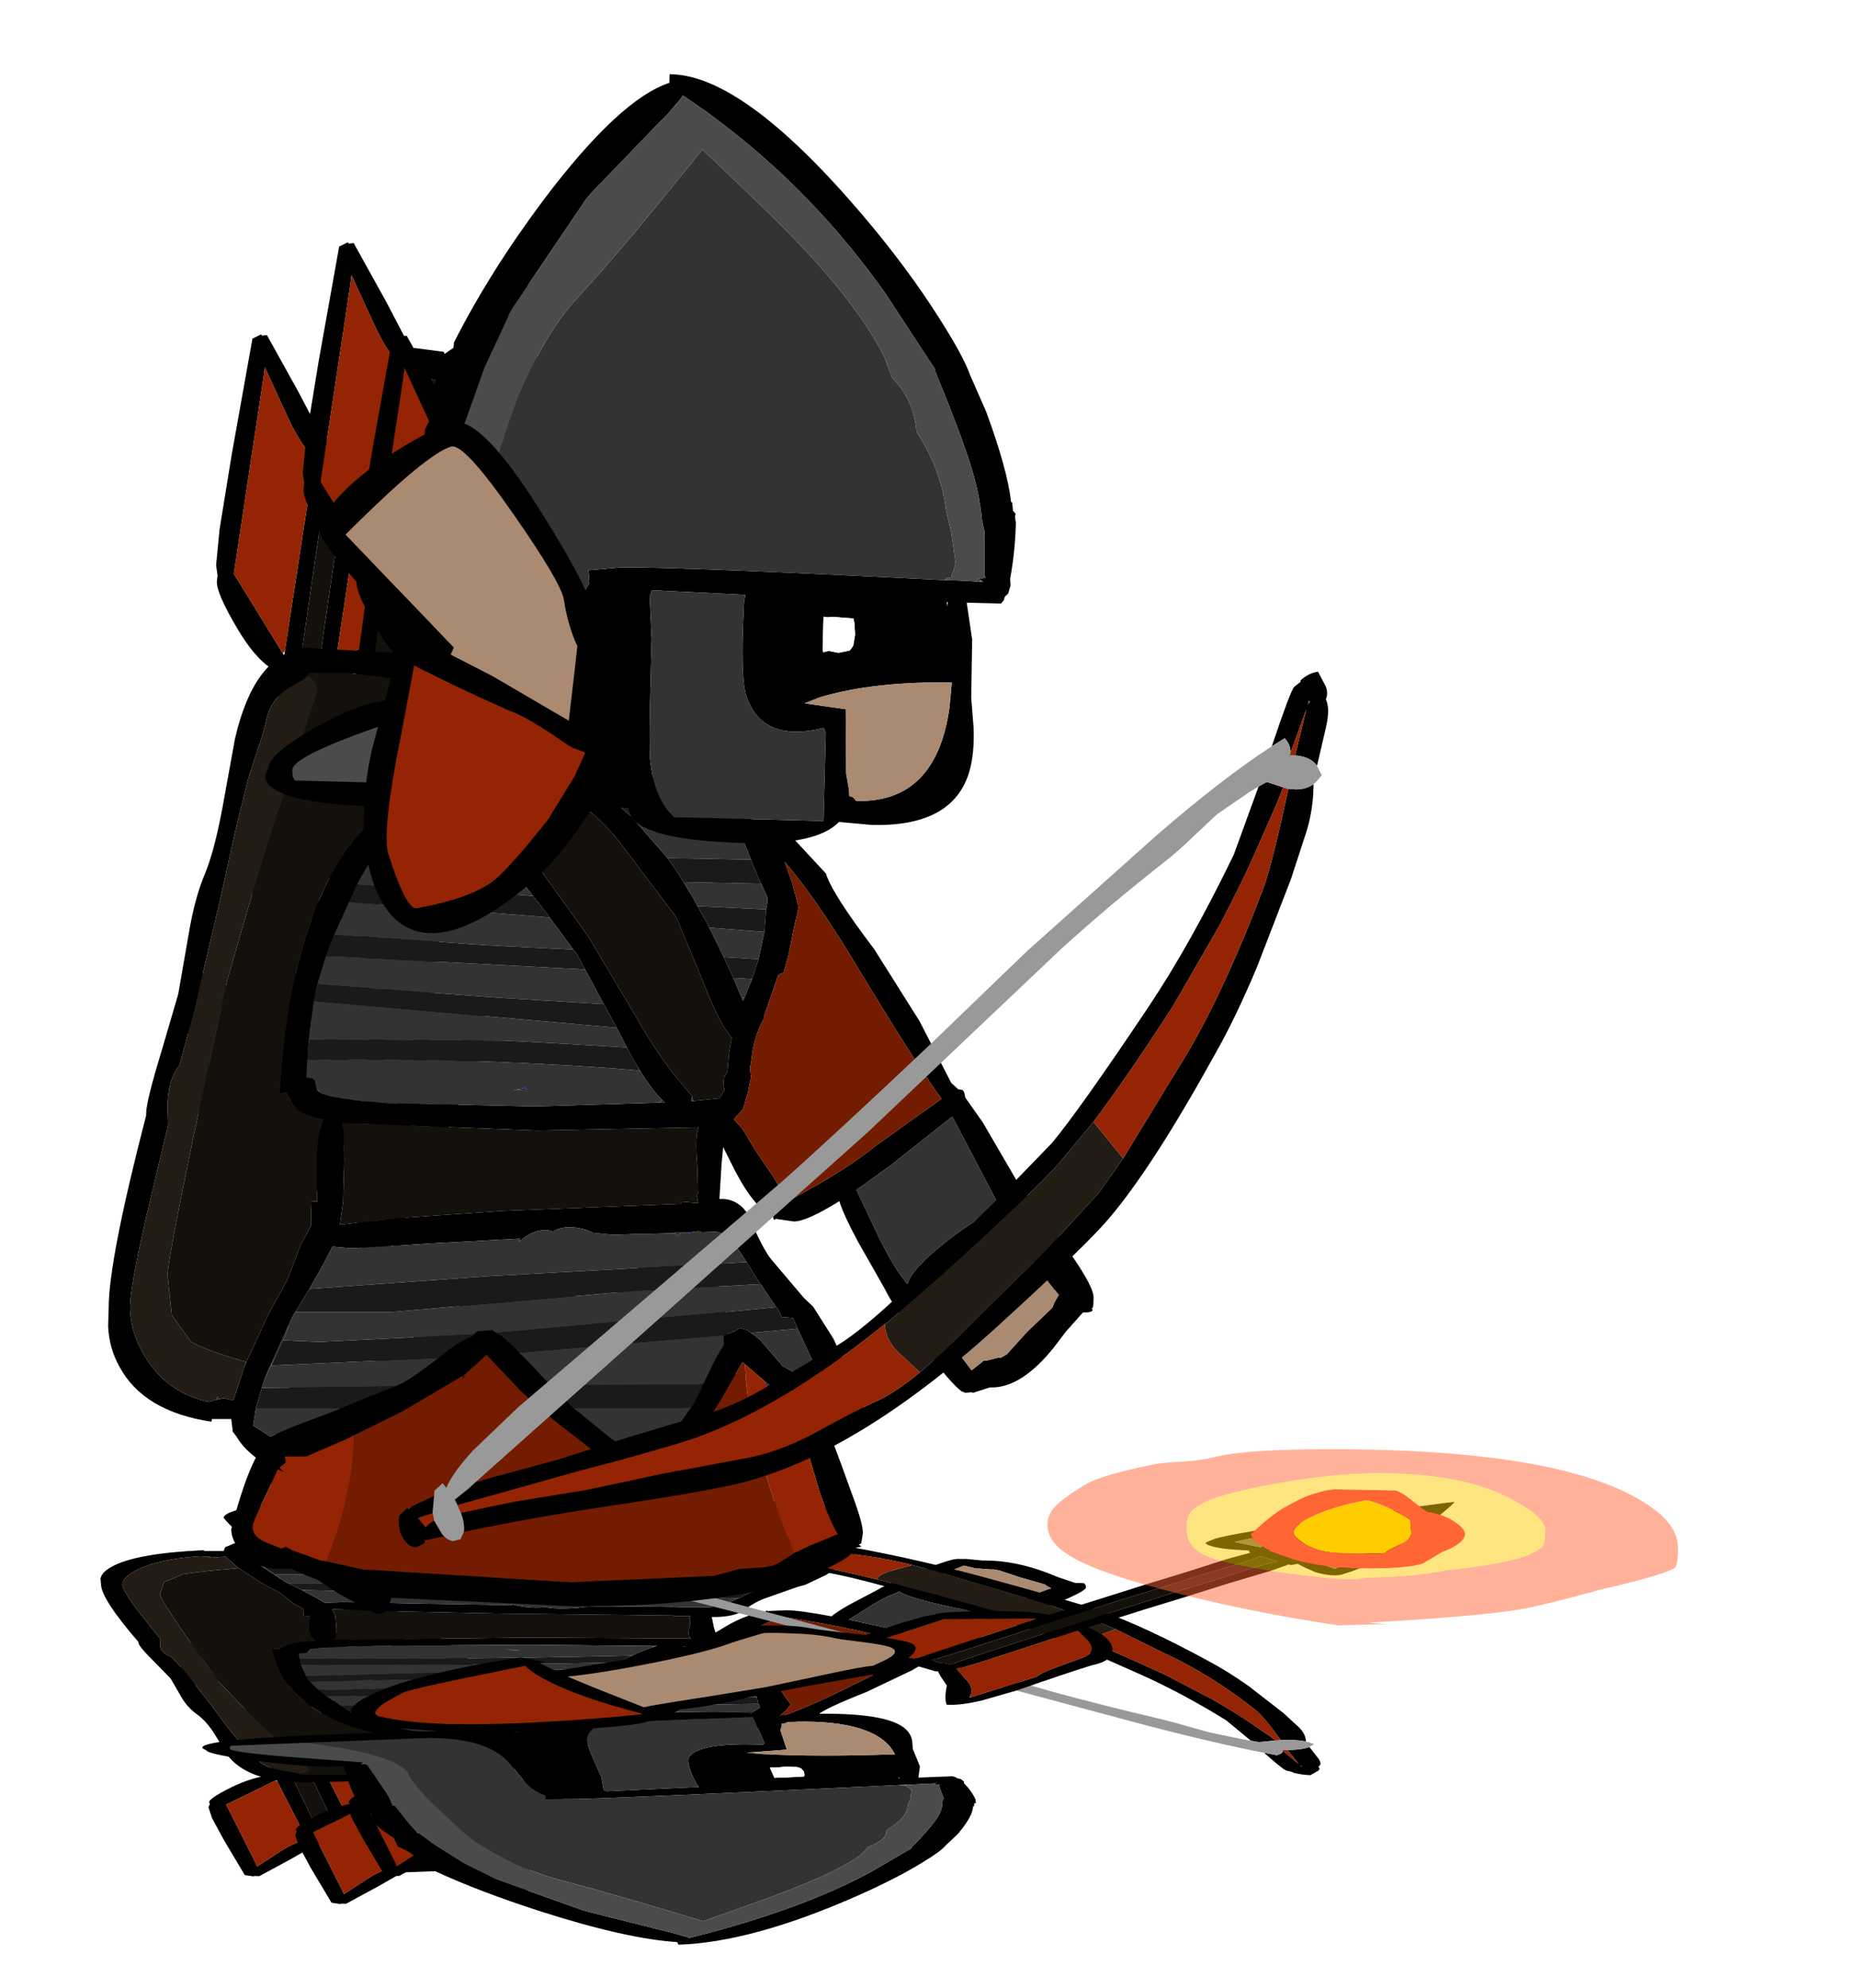 <?xml version="1.0" encoding="UTF-8" standalone="no"?>
<svg xmlns:ffdec="https://www.free-decompiler.com/flash" xmlns:xlink="http://www.w3.org/1999/xlink" ffdec:objectType="frame" height="185.7px" width="173.55px" xmlns="http://www.w3.org/2000/svg">
  <g transform="matrix(1.0, 0.0, 0.0, 1.0, 50.05, 152.85)">
    <filter id="filter0">
      <feOffset dx="3.536" dy="3.535" in="SourceGraphic" result="filterResult0"/>
      <feColorMatrix in="filterResult0" result="filterResult1" type="matrix" values="0 0 0 0 0.0,0 0 0 0 0.0,0 0 0 0 0.0,0 0 0 1 0"/>
      <feColorMatrix in="filterResult1" result="filterResult2" type="matrix" values="1 0 0 0 0,0 1 0 0 0,0 0 1 0 0,0 0 0 0.297 0"/>
    </filter>
    <use ffdec:characterId="363" filter="url(#filter0)" height="174.1" id="shadowMC" transform="matrix(1.0, 0.0, 0.0, -0.3, -50.05, 32.853)" width="169.3" xlink:href="#sprite0"/>
    <use ffdec:characterId="201" height="34.0" transform="matrix(1.0, 0.0, 0.0, 1.0, -24.7, -36.1)" width="46.45" xlink:href="#shape0"/>
    <use ffdec:characterId="202" height="88.5" transform="matrix(-0.738, -0.096, 0.129, -0.99, -18.265, -31.552)" width="27.5" xlink:href="#shape1"/>
    <use ffdec:characterId="202" height="88.5" transform="matrix(-0.738, -0.096, 0.129, -0.99, -10.165, -40.152)" width="27.5" xlink:href="#shape1"/>
    <use ffdec:characterId="202" height="88.5" transform="matrix(-0.738, -0.096, 0.129, -0.99, -5.215, -31.502)" width="27.5" xlink:href="#shape1"/>
    <use ffdec:characterId="348" height="89.55" transform="matrix(1.0, 0.0, 0.0, 1.0, -39.95, -92.35)" width="92.05" xlink:href="#shape2"/>
    <use ffdec:characterId="204" height="71.65" transform="matrix(0.999, 0.026, -0.026, 0.999, -23.522, -146.849)" width="69.5" xlink:href="#shape3"/>
    <use ffdec:characterId="352" height="117.95" transform="matrix(0.672, 0.738, -0.738, 0.672, 72.726, -90.475)" width="25.6" xlink:href="#shape7"/>
    <use ffdec:characterId="199" height="46.8" transform="matrix(-0.984, 0.173, -0.173, -0.984, 10.527, -69.137)" width="25.3" xlink:href="#shape8"/>
  </g>
  <defs>
    <g id="sprite0" transform="matrix(1.0, 0.0, 0.0, 1.0, 45.8, 152.85)">
      <use ffdec:characterId="201" height="34.0" transform="matrix(1.0, 0.0, 0.0, 1.0, -24.7, -36.1)" width="46.45" xlink:href="#shape0"/>
      <use ffdec:characterId="202" height="88.5" transform="matrix(-0.738, -0.096, 0.129, -0.99, -18.265, -31.552)" width="27.5" xlink:href="#shape1"/>
      <use ffdec:characterId="202" height="88.5" transform="matrix(-0.738, -0.096, 0.129, -0.99, -10.165, -40.152)" width="27.5" xlink:href="#shape1"/>
      <use ffdec:characterId="202" height="88.5" transform="matrix(-0.738, -0.096, 0.129, -0.99, -5.215, -31.502)" width="27.5" xlink:href="#shape1"/>
      <use ffdec:characterId="348" height="89.55" transform="matrix(1.0, 0.0, 0.0, 1.0, -39.95, -92.35)" width="92.05" xlink:href="#shape2"/>
      <use ffdec:characterId="204" height="71.65" transform="matrix(0.991, 0.131, -0.131, 0.991, -21.693, -147.6)" width="69.5" xlink:href="#shape3"/>
      <use ffdec:characterId="349" height="117.95" transform="matrix(0.672, 0.738, -0.738, 0.672, 72.726, -90.475)" width="25.6" xlink:href="#shape4"/>
      <use ffdec:characterId="202" height="88.5" transform="matrix(-0.585, 0.564, -0.626, -0.648, 94.722, -12.908)" width="27.5" xlink:href="#shape1"/>
      <use ffdec:characterId="298" height="51.75" transform="matrix(0.765, -0.642, 0.642, 0.765, -19.258, -70.203)" width="32.7" xlink:href="#shape5"/>
      <use ffdec:characterId="350" height="54.85" transform="matrix(1.0, 0.0, 0.0, 1.0, 48.5, -43.45)" width="58.9" xlink:href="#shape6"/>
    </g>
    <g id="shape0" transform="matrix(1.0, 0.0, 0.0, 1.0, 29.45, 30.75)">
      <path d="M9.0 -1.05 L5.85 -1.1 4.45 -1.1 4.5 -15.45 11.75 -16.5 12.45 -16.6 12.5 -14.45 Q12.55 -13.2 12.95 -11.05 L13.5 -7.7 13.6 -5.2 Q11.5 -5.55 10.65 -4.2 L9.0 -1.4 9.0 -1.05 M-24.4 -1.9 Q-27.7 -5.3 -27.05 -9.25 L-26.75 -11.15 Q-23.95 -10.75 -18.35 -12.85 -13.25 -14.75 -12.4 -15.5 L-12.3 -15.4 -10.45 -13.35 Q-9.0 -11.9 -7.65 -11.35 L-9.6 -10.0 Q-10.1 -9.5 -11.9 -8.3 L-14.2 -6.7 Q-14.7 -6.2 -16.05 -5.45 -17.55 -4.75 -18.0 -4.3 L-18.55 -3.65 Q-19.8 -4.7 -21.7 -4.1 L-23.9 -2.7 -24.35 -1.95 -24.4 -1.9 M10.5 -1.05 L13.2 -2.85 14.0 -0.95 10.5 -1.05 M-24.15 -1.65 L-24.15 -1.85 -21.65 -1.55 -20.0 -1.9 Q-19.95 -1.05 -20.2 0.4 L-20.4 0.9 Q-23.2 -0.7 -24.15 -1.65" fill="#372c22" fill-rule="evenodd" stroke="none"/>
      <path d="M12.95 -26.5 Q12.9 -23.45 13.5 -20.7 13.9 -18.95 14.5 -17.65 14.4 -14.35 15.15 -10.65 16.0 -6.45 16.0 -4.15 L16.0 -2.5 16.2 -2.15 Q17.0 -0.8 17.0 0.1 L16.85 1.0 14.95 1.1 -1.0 1.75 Q-1.45 0.85 -2.25 0.25 L-2.1 0.1 -2.3 -0.65 -2.5 -2.2 Q-2.5 -7.45 -1.75 -12.35 L-2.0 -12.1 Q-3.15 -10.95 -10.25 -6.35 L-13.55 -3.65 Q-15.4 -2.4 -17.55 -2.05 -17.3 -0.3 -18.75 3.05 -19.45 3.55 -20.45 2.85 L-20.45 2.65 Q-22.7 1.9 -26.2 -0.7 -29.15 -3.65 -29.45 -8.95 -29.6 -12.5 -28.75 -14.35 L-28.7 -15.0 -28.6 -15.4 -28.85 -15.65 -28.6 -15.7 -28.15 -17.65 -26.9 -18.3 -26.3 -18.3 -24.75 -18.95 -22.7 -19.4 Q-19.2 -20.1 -17.0 -22.3 L-15.95 -22.65 Q-12.55 -25.45 -9.55 -26.65 -3.2 -29.1 1.3 -24.6 L1.55 -24.35 Q3.4 -28.25 5.9 -29.95 8.6 -31.75 10.8 -29.6 L12.95 -26.5 M9.0 -1.4 L10.65 -4.2 Q11.5 -5.55 13.6 -5.2 L13.5 -7.7 12.95 -11.05 Q12.55 -13.2 12.5 -14.45 L12.45 -16.6 11.75 -16.5 4.5 -15.45 4.45 -1.1 5.85 -1.1 9.0 -1.05 9.05 -1.05 9.35 -1.05 9.0 -1.4 M10.5 -1.05 L14.0 -0.95 13.2 -2.85 10.5 -1.05 M-12.4 -15.5 Q-13.25 -14.75 -18.35 -12.85 -23.95 -10.75 -26.75 -11.15 L-27.05 -9.25 Q-27.7 -5.3 -24.4 -1.9 L-24.15 -1.65 Q-23.2 -0.7 -20.4 0.9 -20.35 0.85 -20.25 0.95 L-20.2 0.4 Q-19.95 -1.05 -20.0 -1.9 L-21.65 -1.55 -24.15 -1.85 Q-24.25 -1.85 -24.35 -1.95 L-23.9 -2.7 -21.7 -4.1 Q-19.8 -4.7 -18.55 -3.65 L-18.0 -4.3 Q-17.55 -4.75 -16.05 -5.45 -14.7 -6.2 -14.2 -6.7 L-11.9 -8.3 Q-10.1 -9.5 -9.6 -10.0 L-7.65 -11.35 Q-9.0 -11.9 -10.45 -13.35 L-12.3 -15.4 -12.35 -15.55 -12.4 -15.5" fill="#000000" fill-rule="evenodd" stroke="none"/>
      <path d="M9.0 -1.05 L9.0 -1.4 9.05 -1.05 9.0 -1.05" fill="#5b6171" fill-rule="evenodd" stroke="none"/>
    </g>
    <g id="shape1" transform="matrix(1.0, 0.0, 0.0, 1.0, 13.75, 44.25)">
      <path d="M-3.2 -19.55 L-3.2 -19.6 -3.25 -23.1 -3.1 -26.95 Q-2.6 -29.85 -0.75 -30.25 3.5 -30.5 3.95 -27.2 L4.25 -22.2 4.25 -19.0 7.75 -18.45 Q7.25 -22.15 4.7 -28.55 L0.3 -39.25 Q-2.05 -35.85 -4.35 -29.4 L-7.7 -19.0 -4.25 -19.25 -3.2 -19.15 -3.15 -19.15 -3.2 -19.55 M1.45 -27.75 L1.25 -28.2 Q-1.95 -26.7 -1.7 -23.4 L-1.25 -20.45 -1.1 -18.75 2.45 -18.75 2.55 -18.85 1.95 -21.9 Q1.55 -24.75 1.75 -27.5 L1.45 -27.75 M5.45 -32.3 Q10.25 -20.5 10.25 -17.85 L10.0 -16.25 Q9.65 -15.75 8.5 -15.75 6.95 -15.75 5.35 -16.75 L4.25 -17.4 4.25 -17.25 3.6 -16.9 3.85 -13.65 3.75 -7.75 3.8 -1.2 3.75 3.5 3.7 13.05 Q6.45 13.4 9.8 16.55 13.25 19.8 13.25 20.9 L13.25 21.35 13.6 22.3 13.75 25.65 13.45 32.75 12.75 43.75 11.75 44.25 11.6 44.15 11.0 44.25 6.05 39.25 2.1 35.05 1.75 35.25 -1.95 35.25 -2.1 35.1 -2.1 35.05 -3.65 36.1 -6.7 38.0 Q-9.9 41.4 -11.75 42.75 -13.15 42.0 -13.55 39.05 L-13.75 34.15 Q-13.25 26.3 -13.25 22.55 -13.9 19.85 -10.6 16.95 -7.4 14.1 -2.85 13.35 L-2.75 4.75 -2.8 -1.45 -2.75 -7.7 -2.9 -13.9 -2.7 -16.75 -2.95 -16.75 -3.1 -16.9 -3.25 -17.55 -5.05 -17.1 -7.0 -16.75 Q-9.3 -16.75 -9.75 -17.85 L-9.75 -19.15 Q-9.75 -22.95 -4.9 -33.75 -1.05 -42.3 0.25 -44.25 1.15 -42.8 5.45 -32.3 M1.85 -16.75 L-0.85 -16.75 -0.65 -13.65 -0.75 -7.75 Q-0.65 -5.45 -0.7 -1.2 L-0.75 3.5 -0.85 15.2 Q-1.0 26.05 -1.35 32.5 L-0.55 32.6 0.2 32.9 0.9 32.75 1.45 32.7 1.3 31.9 1.25 29.4 1.75 4.75 1.7 -1.45 Q1.65 -5.2 1.75 -7.7 L1.6 -13.9 Q1.6 -15.55 1.85 -16.75 M3.85 14.9 L3.65 14.75 3.65 15.2 3.1 32.95 3.25 33.5 Q5.0 34.45 7.05 36.85 L10.75 41.25 10.75 40.15 11.25 21.8 11.25 21.7 8.35 19.05 3.85 14.9 M-11.6 39.2 Q-10.2 37.15 -7.4 35.5 L-2.95 33.1 -3.2 31.9 -3.25 29.4 -2.85 14.85 -5.8 16.35 Q-9.95 18.45 -10.45 21.05 L-10.85 25.4 Q-11.05 28.05 -11.75 29.3 L-11.75 39.05 -11.7 39.3 -11.6 39.2" fill="#000000" fill-rule="evenodd" stroke="none"/>
      <path d="M-3.2 -19.15 L-4.25 -19.25 -7.7 -19.0 -4.35 -29.4 Q-2.05 -35.85 0.3 -39.25 L4.7 -28.55 Q7.25 -22.15 7.75 -18.45 L4.25 -19.0 4.25 -22.2 3.95 -27.2 Q3.5 -30.5 -0.75 -30.25 -2.6 -29.85 -3.1 -26.95 L-3.25 -23.1 -3.2 -19.6 -3.2 -19.55 -3.2 -19.15 M1.45 -27.75 L1.75 -27.5 Q1.55 -24.75 1.95 -21.9 L2.55 -18.85 2.45 -18.75 -1.1 -18.75 -1.25 -20.45 -1.7 -23.4 Q-1.95 -26.7 1.25 -28.2 L1.45 -27.75" fill="#60606c" fill-rule="evenodd" stroke="none"/>
      <path d="M1.85 -16.75 Q1.6 -15.55 1.6 -13.9 L1.75 -7.7 Q1.65 -5.2 1.7 -1.45 L1.75 4.75 1.25 29.4 1.3 31.9 1.45 32.7 0.9 32.75 0.2 32.9 -0.55 32.6 -1.35 32.5 Q-1.0 26.05 -0.85 15.2 L-0.75 3.5 -0.7 -1.2 Q-0.65 -5.45 -0.75 -7.75 L-0.65 -13.65 -0.85 -16.75 1.85 -16.75" fill="#14100c" fill-rule="evenodd" stroke="none"/>
      <path d="M3.65 15.2 L3.85 14.9 8.35 19.05 11.25 21.7 11.25 21.8 10.75 40.15 10.75 41.25 7.05 36.85 Q5.0 34.45 3.25 33.5 L3.1 32.95 3.65 15.2 M-11.75 39.05 L-11.75 29.3 Q-11.05 28.05 -10.85 25.4 L-10.45 21.05 Q-9.95 18.45 -5.8 16.35 L-2.85 14.85 -3.25 29.4 -3.2 31.9 -2.95 33.1 -7.4 35.5 Q-10.2 37.15 -11.6 39.2 L-11.75 39.05" fill="#942403" fill-rule="evenodd" stroke="none"/>
    </g>
    <g id="shape2" transform="matrix(1.0, 0.0, 0.0, 1.0, 46.0, 38.05)">
      <path d="M6.45 -25.95 L7.35 -25.75 9.85 -24.45 15.25 -21.35 Q16.2 -21.75 17.85 -20.4 L21.05 -16.95 Q21.6 -15.1 25.55 -9.9 L29.8 -3.15 32.75 2.6 33.4 3.2 33.75 3.25 Q34.0 3.35 34.05 3.95 L35.7 6.3 39.05 12.05 42.7 16.9 Q46.05 21.4 46.05 22.65 46.05 23.8 45.85 23.65 46.25 24.05 45.05 24.05 L43.45 25.85 42.35 27.3 Q39.35 31.05 36.55 31.05 L36.35 31.05 34.8 31.55 34.65 31.5 34.05 31.55 33.7 31.4 Q32.75 30.7 30.3 27.5 27.4 23.6 26.55 21.85 L24.05 17.45 Q22.7 14.95 22.3 13.65 19.25 15.55 18.05 15.55 L16.35 15.3 Q16.15 15.6 16.1 15.0 14.5 14.5 12.55 10.8 L11.45 8.6 11.3 10.15 11.1 13.45 Q12.75 13.35 13.75 14.85 15.15 18.15 15.95 19.1 L19.0 22.7 19.85 23.5 21.75 26.5 23.3 29.9 24.5 32.4 24.5 33.15 24.35 33.55 24.35 33.8 23.9 34.0 Q23.5 34.75 21.55 35.65 L21.55 35.75 22.5 38.3 23.75 41.75 Q24.5 43.85 24.5 44.65 L24.35 45.6 24.1 45.75 Q24.65 45.95 23.9 46.0 23.2 47.3 19.0 48.8 L18.55 49.0 18.0 49.0 Q16.55 49.2 15.4 50.2 L15.1 49.95 Q8.25 51.5 -2.5 51.5 L-19.5 50.7 Q-24.95 49.9 -28.85 48.0 L-30.0 48.0 Q-32.15 48.0 -33.5 46.5 -34.5 45.35 -34.5 44.3 -33.35 39.8 -32.2 37.6 -33.4 36.7 -34.0 35.65 L-34.35 35.2 -34.5 34.0 -36.3 34.0 -36.35 34.25 Q-42.7 33.3 -44.95 29.1 -45.9 27.4 -46.0 25.35 L-45.95 23.65 Q-45.95 19.15 -42.45 5.65 L-42.45 5.45 Q-42.45 4.35 -41.0 -0.4 L-39.45 -5.7 -38.45 -11.45 Q-37.9 -14.7 -36.95 -16.95 -36.1 -19.0 -35.35 -22.95 L-34.15 -29.55 Q-32.4 -37.15 -27.95 -37.95 L-27.95 -38.05 -18.85 -37.55 Q-6.95 -36.45 -6.95 -32.15 L-7.35 -29.5 -7.85 -26.9 -6.45 -26.95 -6.35 -27.2 -4.35 -27.0 -3.95 -26.95 -4.0 -26.9 2.45 -26.0 6.45 -25.95 M14.05 -18.25 L13.35 -20.0 13.15 -20.2 13.0 -20.35 12.9 -20.4 12.0 -21.0 11.65 -21.2 11.3 -21.4 10.55 -21.75 10.3 -21.9 9.7 -22.15 9.0 -22.4 8.35 -22.65 7.7 -22.85 7.6 -22.85 7.5 -22.9 7.1 -23.0 6.65 -23.1 6.15 -23.25 Q5.85 -22.95 5.2 -22.95 L5.15 -22.95 5.35 -22.3 4.05 -22.45 3.1 -22.35 3.0 -23.1 1.75 -23.25 2.9 -22.25 2.95 -22.2 6.25 -18.4 6.35 -18.25 6.45 -18.1 6.75 -17.7 7.25 -16.95 7.75 -16.15 8.65 -14.65 9.05 -13.9 9.9 -12.4 10.6 -11.0 11.5 -9.15 12.1 -7.85 12.4 -7.2 13.2 -5.3 13.3 -5.05 13.45 -5.4 14.15 -7.1 14.3 -7.55 14.75 -8.95 15.3 -11.5 15.45 -13.6 15.5 -13.75 15.55 -14.05 15.6 -14.7 15.0 -16.0 14.85 -16.3 14.35 -17.5 14.1 -18.05 14.05 -18.25 M17.9 -16.05 L18.5 -13.8 18.1 -12.1 17.55 -9.35 17.1 -7.7 16.6 -7.5 15.45 -4.15 15.25 -3.55 15.3 -3.5 Q14.3 -1.7 14.1 0.35 L13.95 1.25 14.05 2.05 13.75 3.55 13.3 5.05 12.45 6.0 13.25 6.9 14.55 9.05 16.05 11.25 17.5 13.65 19.4 12.6 Q23.35 10.4 25.6 8.55 L29.65 5.65 31.85 4.1 Q29.3 0.6 23.7 -8.7 20.1 -14.65 17.2 -18.05 L17.9 -16.05 M8.65 4.3 L11.1 4.05 11.55 3.3 11.55 3.15 Q11.4 2.5 11.55 2.1 L11.85 1.5 12.0 -0.2 12.25 -1.6 Q11.2 -2.8 9.85 -6.15 L9.35 -7.4 7.05 -12.9 1.65 -20.05 Q-1.9 -24.35 -3.65 -23.45 L-3.8 -23.7 -3.85 -23.85 -6.8 -24.15 -7.15 -24.2 -7.3 -24.2 -8.45 -24.2 -10.05 -24.1 -11.75 -23.95 -12.35 -23.9 -11.95 -23.7 -11.9 -23.7 Q-9.6 -22.55 -6.85 -19.0 L-1.2 -11.15 3.35 -3.5 Q5.1 -0.45 6.8 1.75 L8.55 3.85 8.45 4.3 8.65 4.3 M1.5 -2.55 L0.3 -4.75 -1.45 -8.0 -2.2 -9.4 -2.55 -9.85 -5.35 -13.65 -6.3 -14.85 -7.75 -16.7 -9.8 -19.15 -11.1 -20.65 -13.45 -23.15 -13.45 -23.25 -13.45 -23.65 -13.75 -23.55 -14.6 -23.05 -14.85 -22.8 Q-15.75 -22.1 -16.9 -21.95 L-16.95 -21.95 -19.65 -20.05 -21.7 -17.8 -22.65 -16.15 -22.75 -15.9 -23.5 -14.3 -24.85 -11.25 -24.9 -11.15 -25.25 -10.35 -25.55 -9.6 -26.5 -6.5 -26.55 -6.4 -26.8 -5.05 -27.25 -1.45 -27.4 0.45 -27.5 2.1 Q-26.65 2.15 -26.65 2.5 L-26.5 3.25 -26.3 3.45 Q-25.15 4.15 -19.75 4.5 L-6.05 4.8 5.4 4.45 6.0 4.45 5.8 4.25 5.75 4.2 Q4.3 2.8 2.4 -0.8 L1.5 -2.55 M-26.5 13.65 L-26.5 9.25 Q-26.4 7.3 -25.95 6.05 L-27.45 5.55 Q-28.5 5.1 -28.75 4.65 L-29.35 3.5 -29.95 3.6 Q-29.5 -5.15 -27.35 -11.65 -23.8 -22.5 -15.95 -25.15 L-15.7 -25.3 -15.3 -25.45 Q-13.1 -26.45 -9.9 -26.75 L-9.95 -27.65 -9.45 -29.85 Q-8.95 -31.45 -8.95 -32.1 -8.95 -33.6 -11.55 -34.2 L-23.65 -35.7 -27.2 -35.7 -27.55 -35.25 -27.65 -35.15 -27.8 -35.05 -27.95 -34.95 -28.75 -34.5 Q-30.7 -33.5 -31.2 -31.4 -31.45 -30.2 -32.05 -28.5 L-32.95 -25.7 -34.2 -20.6 -35.45 -14.9 -38.0 -4.0 -39.35 1.0 Q-40.45 2.3 -40.45 4.9 L-40.4 6.55 -40.95 8.85 -42.5 15.35 Q-43.9 21.55 -43.95 23.35 L-43.95 23.45 -43.95 23.6 -43.95 23.7 Q-43.85 26.65 -41.8 29.25 -39.85 31.7 -36.6 32.4 L-35.9 32.2 -35.65 32.15 -35.2 32.05 -34.3 32.25 -34.2 31.95 -33.3 29.2 -33.1 28.7 -31.0 24.15 -29.4 21.25 -29.2 20.85 -28.0 17.7 -27.05 15.95 -27.05 14.7 -27.0 13.65 -26.9 13.65 -26.5 13.7 -26.5 13.65 M-19.4 17.8 L-19.5 17.8 -20.45 17.9 -20.75 17.9 -23.3 18.05 -25.05 17.9 -25.9 19.55 -27.2 21.85 -28.5 24.0 -28.7 24.3 -28.9 24.7 -31.35 30.15 -31.65 31.1 -32.2 33.0 -32.45 34.6 -30.85 35.65 Q-29.85 35.15 -27.9 34.4 L-24.85 33.25 -24.3 33.0 -19.2 30.95 -18.85 30.8 Q-17.8 30.35 -15.15 28.3 L-14.95 28.15 -14.65 27.9 Q-13.2 26.75 -11.95 26.25 L-11.85 26.1 -11.5 25.8 -10.2 25.7 -10.15 25.65 -10.05 25.75 -9.25 26.25 -8.2 27.15 -8.05 27.3 -8.0 27.35 -7.6 27.8 -6.7 28.7 -4.45 31.1 -3.9 31.7 -3.85 31.75 -2.5 33.0 0.95 35.8 5.05 38.85 Q5.2 37.9 6.0 36.55 L6.6 35.55 8.8 32.4 9.0 32.0 9.6 30.75 9.9 30.1 10.75 28.35 11.5 27.1 11.5 26.25 11.65 26.15 11.7 26.15 12.05 25.95 12.15 25.95 12.3 25.9 12.35 25.85 12.5 25.8 12.55 25.8 12.75 25.65 13.0 25.5 13.7 25.7 13.9 25.85 14.05 25.95 14.85 26.55 17.0 29.05 19.05 30.2 19.8 30.6 19.95 30.65 21.3 31.55 21.25 31.45 21.1 31.15 21.0 30.95 20.95 30.9 20.9 30.8 20.55 30.1 20.2 29.45 18.4 25.55 17.95 24.55 17.25 24.5 16.95 24.5 16.75 24.1 16.45 23.55 16.4 23.55 14.95 21.4 14.85 21.3 13.65 19.35 12.85 18.15 Q11.95 16.75 10.8 16.5 L9.45 16.55 9.15 16.45 8.45 16.55 8.15 16.55 7.55 16.6 7.0 16.6 6.3 16.65 4.7 16.7 3.75 16.7 1.2 16.8 -0.75 16.6 Q-1.45 16.2 -2.5 16.1 -3.75 16.0 -4.45 16.5 L-4.55 16.45 Q-6.1 16.05 -7.6 17.45 L-7.5 17.15 -7.65 17.15 -15.9 17.6 -18.9 17.8 -19.4 17.8 M-9.05 14.55 L7.55 13.9 7.55 13.7 8.7 13.8 9.15 13.8 9.1 13.75 8.95 13.0 9.1 13.0 9.05 10.55 Q8.85 8.45 9.0 7.35 L9.15 6.75 -5.95 7.05 -24.15 6.35 -24.0 7.2 -23.95 9.8 -24.05 13.75 -24.35 15.85 -18.4 15.2 -9.05 14.55 M-23.0 35.5 L-23.8 35.9 -27.5 37.5 -29.5 37.5 -29.4 38.05 -30.0 38.55 -29.6 38.95 -30.15 38.7 -31.0 40.55 Q-32.5 43.6 -32.5 44.1 -32.5 45.1 -30.95 45.65 L-29.8 46.1 -29.4 45.95 -29.3 46.0 -28.7 46.3 -26.2 47.2 -25.6 47.3 -22.4 48.0 -22.1 48.05 -2.75 49.25 10.6 48.65 13.0 48.0 15.3 47.85 16.05 47.7 16.65 47.45 18.0 46.55 18.1 46.5 18.55 46.3 Q19.3 45.9 20.6 45.4 L22.15 44.75 Q21.4 43.5 20.5 40.95 L19.5 37.55 19.5 37.3 19.45 36.1 19.5 35.6 19.25 34.55 19.1 34.15 19.9 33.85 16.0 31.0 15.25 30.4 13.5 28.9 13.25 28.7 11.0 32.6 10.45 33.5 7.65 38.25 7.95 38.5 7.85 38.5 7.75 38.5 7.55 38.45 Q6.6 40.0 6.55 40.25 L6.0 40.5 5.65 40.4 5.0 40.5 Q4.05 40.5 0.25 37.7 L-4.5 34.0 -7.45 31.4 -10.65 28.0 -12.65 29.8 -12.95 30.0 -18.45 33.25 -23.0 35.5 M42.8 22.4 Q41.0 20.4 38.3 15.85 L36.55 17.05 34.1 19.3 32.0 21.0 29.7 22.9 34.65 29.45 35.8 28.55 36.05 28.55 37.2 28.25 37.25 28.25 37.35 28.3 37.95 27.95 39.8 25.9 42.2 23.6 42.4 23.1 42.8 22.4 M28.65 21.4 Q29.05 19.95 32.45 17.3 35.3 15.05 37.4 14.4 L37.05 13.75 32.85 5.75 27.1 10.3 23.9 12.6 25.3 15.55 Q26.85 18.95 28.05 20.6 L28.65 21.4 M20.75 36.0 L20.75 36.05 20.8 36.15 21.3 35.8 20.75 36.0" fill="#000000" fill-rule="evenodd" stroke="none"/>
      <path d="M3.1 -22.35 L2.9 -22.25 1.75 -23.25 3.0 -23.1 3.1 -22.35 M-11.95 -23.7 L-12.35 -23.9 -11.75 -23.95 -11.95 -23.7 M5.8 4.25 L6.0 4.45 5.4 4.45 5.8 4.25 M-13.75 -23.55 L-13.45 -23.65 -13.45 -23.25 -13.75 -23.55" fill="#221f1c" fill-rule="evenodd" stroke="none"/>
      <path d="M13.45 -5.4 L13.3 -5.05 13.2 -5.3 13.45 -5.4 M8.65 4.3 L8.45 4.3 8.55 3.85 8.65 4.3 M7.0 16.65 L6.3 16.65 7.0 16.6 7.0 16.65" fill="#332e28" fill-rule="evenodd" stroke="none"/>
      <path d="M-7.15 -24.2 L-6.8 -24.15 -6.95 -24.15 -7.15 -24.2 M-7.0 3.2 L-8.2 3.3 -6.95 3.05 -7.0 3.2" fill="#001671" fill-rule="evenodd" stroke="none"/>
      <path d="M-11.9 -23.7 L-11.95 -23.7 -11.75 -23.95 -11.9 -23.7 M-26.5 13.65 L-26.5 13.7 -26.9 13.65 -26.5 13.65 M-27.55 -35.25 L-27.2 -35.7 -27.35 -35.45 -27.55 -35.25" fill="#11100f" fill-rule="evenodd" stroke="none"/>
      <path d="M8.45 16.55 L8.25 16.65 8.15 16.55 8.45 16.55" fill="#0033ff" fill-rule="evenodd" stroke="none"/>
      <path d="M16.05 47.7 L15.3 47.85 15.25 47.85 16.05 47.7" fill="#331a4d" fill-rule="evenodd" stroke="none"/>
      <path d="M3.1 -22.35 L2.95 -22.2 2.9 -22.25 3.1 -22.35 M5.75 4.2 L5.8 4.25 5.4 4.45 5.75 4.2 M-19.4 17.8 L-19.5 17.85 -19.5 17.8 -19.4 17.8 M-7.6 17.45 L-7.65 17.15 -7.5 17.15 -7.6 17.45 M-28.9 24.7 L-29.1 25.1 -29.3 25.75 -29.65 26.65 -29.75 26.8 -30.45 28.3 -31.35 30.15 -28.9 24.7 M-12.95 30.0 L-12.65 29.8 -12.85 30.25 -12.95 30.0" fill="#1c181d" fill-rule="evenodd" stroke="none"/>
      <path d="M7.55 16.6 L7.1 16.9 7.0 16.65 7.0 16.6 7.55 16.6 M15.25 30.4 L16.0 31.0 15.65 31.2 15.25 30.4" fill="#2c262d" fill-rule="evenodd" stroke="none"/>
      <path d="M-33.1 28.7 L-33.3 29.2 -33.1 28.65 -33.1 28.7 M-35.65 32.15 L-35.9 32.2 -35.8 31.9 -35.65 32.15" fill="#372c22" fill-rule="evenodd" stroke="none"/>
      <path d="M42.8 22.4 L42.4 23.1 42.2 23.6 39.8 25.9 37.95 27.95 37.35 28.3 37.25 28.25 37.2 28.25 36.05 28.55 35.8 28.55 34.65 29.45 29.7 22.9 32.0 21.0 34.1 19.3 36.55 17.05 38.3 15.85 Q41.0 20.4 42.8 22.4" fill="#aa8a71" fill-rule="evenodd" stroke="none"/>
      <path d="M3.1 -22.35 L4.05 -22.45 5.35 -22.3 5.15 -22.95 5.2 -22.95 Q5.85 -22.95 6.15 -23.25 L6.65 -23.1 7.1 -23.0 7.5 -22.9 7.6 -22.85 7.7 -22.85 8.35 -22.65 9.0 -22.4 9.7 -22.15 10.3 -21.9 10.55 -21.75 11.3 -21.4 11.65 -21.2 12.0 -21.0 12.9 -20.4 13.0 -20.35 13.15 -20.2 13.35 -20.0 14.05 -18.25 6.25 -18.4 2.95 -22.2 3.1 -22.35 M15.0 -16.0 L15.6 -14.7 15.55 -14.05 15.5 -13.75 15.45 -13.6 9.05 -13.9 8.65 -14.65 7.75 -16.15 15.0 -16.0 M15.3 -11.5 L14.75 -8.95 11.5 -9.15 10.6 -11.0 9.9 -12.4 10.15 -11.9 15.3 -11.5 M14.15 -7.1 L13.45 -5.4 13.2 -5.3 12.4 -7.2 14.15 -7.1 M1.5 -2.55 L2.4 -0.8 Q4.3 2.8 5.75 4.2 L5.4 4.45 -6.05 4.8 -19.75 4.5 Q-25.15 4.15 -26.3 3.45 L-26.3 3.25 -26.5 3.25 -26.65 2.5 Q-26.65 2.15 -27.5 2.1 L-27.4 0.45 Q-12.45 0.25 1.3 1.25 L3.65 1.45 2.45 -0.7 -3.45 -1.05 -9.1 -1.35 -27.25 -1.45 -26.8 -5.05 1.5 -2.55 M-26.5 -6.5 L-25.55 -9.6 -25.65 -9.25 -1.45 -8.0 0.3 -4.75 -9.5 -5.35 -26.5 -6.6 -26.5 -6.5 M-24.85 -11.25 L-23.5 -14.3 -5.9 -12.95 -4.75 -12.85 -5.35 -13.65 -2.55 -9.85 -10.6 -10.25 -24.85 -11.25 M-22.75 -15.9 L-22.65 -16.15 -21.7 -17.8 -21.0 -17.7 -7.75 -16.7 -6.3 -14.85 -9.6 -15.1 -22.75 -15.9 M-19.65 -20.05 L-16.95 -21.95 -16.9 -21.95 Q-15.75 -22.1 -14.85 -22.8 L-14.6 -23.05 -13.75 -23.55 -13.45 -23.25 -13.45 -23.15 -11.1 -20.65 -9.8 -19.15 -19.0 -20.0 -19.65 -20.05 M-7.0 3.2 L-6.95 3.05 -8.2 3.3 -7.0 3.2 M-19.5 17.8 L-19.5 17.85 -19.4 17.8 -18.9 17.8 -15.9 17.6 -7.65 17.15 -7.6 17.45 Q-6.1 16.05 -4.55 16.45 L-4.45 16.5 Q-3.75 16.0 -2.5 16.1 -1.45 16.2 -0.75 16.6 L1.2 16.8 3.75 16.7 4.7 16.7 6.3 16.65 7.0 16.65 7.1 16.9 7.55 16.6 8.15 16.55 8.25 16.65 8.45 16.55 9.15 16.45 9.45 16.55 10.8 16.5 Q11.95 16.75 12.85 18.15 L13.65 19.35 -10.35 20.65 -27.2 21.85 -25.9 19.55 -25.05 17.9 -23.3 18.05 -20.75 17.9 -20.45 17.9 -19.5 17.8 M-28.5 24.0 L-19.5 24.0 -8.5 23.05 3.5 22.0 14.95 21.4 16.4 23.55 11.75 24.0 -9.65 25.95 -9.25 26.25 -10.05 25.75 -10.15 25.65 -10.2 25.7 -11.5 25.8 -11.85 26.1 -26.25 26.8 -29.65 26.65 -29.3 25.75 -29.1 25.1 -28.9 24.7 -28.7 24.3 -28.5 24.0 M-24.3 33.0 L-24.85 33.25 -27.9 34.4 Q-29.85 35.15 -30.85 35.65 L-32.45 34.6 -32.2 33.0 -24.3 33.0 M-31.65 31.1 L-31.35 30.15 -30.45 28.3 -30.75 29.0 -15.15 28.3 Q-17.8 30.35 -18.85 30.8 L-19.2 30.95 -31.65 31.1 M-7.6 27.8 L11.65 26.15 11.5 26.25 11.5 27.1 10.75 28.35 9.9 30.1 9.6 30.75 8.5 30.8 -4.65 30.85 -4.45 31.1 -6.7 28.7 -7.6 27.8 M14.05 25.95 L18.4 25.55 20.2 29.45 20.55 30.1 19.05 30.2 17.0 29.05 14.85 26.55 14.05 25.95 M-2.5 33.0 L7.5 33.0 8.45 32.9 8.8 32.4 6.6 35.55 6.0 36.55 Q5.2 37.9 5.05 38.85 L0.95 35.8 -2.5 33.0 M28.65 21.4 L28.05 20.6 Q26.85 18.95 25.3 15.55 L23.9 12.6 27.1 10.3 32.85 5.75 37.05 13.75 37.4 14.4 Q35.3 15.05 32.45 17.3 29.05 19.95 28.65 21.4" fill="#333333" fill-rule="evenodd" stroke="none"/>
      <path d="M-6.8 -24.15 L-3.85 -23.85 -3.8 -23.7 -3.65 -23.45 Q-1.9 -24.35 1.65 -20.05 L7.05 -12.9 9.35 -7.4 9.85 -6.15 Q11.2 -2.8 12.25 -1.6 L12.0 -0.2 11.85 1.5 11.55 2.1 Q11.4 2.5 11.55 3.15 L11.55 3.3 11.1 4.05 8.65 4.3 8.55 3.85 6.8 1.75 Q5.1 -0.45 3.35 -3.5 L-1.2 -11.15 -6.85 -19.0 Q-9.6 -22.55 -11.9 -23.7 L-11.75 -23.95 -10.05 -24.1 -8.45 -24.2 -7.3 -24.2 -7.15 -24.2 -6.95 -24.15 -6.8 -24.15 M-27.2 -35.7 L-23.65 -35.7 -11.55 -34.2 Q-8.95 -33.6 -8.95 -32.1 -8.95 -31.45 -9.45 -29.85 L-9.95 -27.65 -9.9 -26.75 Q-13.1 -26.45 -15.3 -25.45 L-15.7 -25.3 -15.95 -25.15 Q-23.8 -22.5 -27.35 -11.65 -29.5 -5.15 -29.95 3.6 L-29.35 3.5 -28.75 4.65 Q-28.5 5.1 -27.45 5.55 L-25.95 6.05 Q-26.4 7.3 -26.5 9.25 L-26.5 13.65 -26.9 13.65 -27.0 13.65 -27.05 14.7 -27.05 15.95 -28.0 17.7 -29.2 20.85 -29.4 21.25 -31.0 24.15 -33.1 28.7 -33.1 28.65 -33.15 28.65 Q-36.55 27.7 -38.25 26.8 L-39.9 24.5 -40.05 24.3 -40.45 20.55 Q-40.45 19.35 -38.15 8.2 L-34.9 -6.9 -32.95 -13.65 -30.9 -20.4 -28.35 -28.2 -26.45 -33.95 Q-26.45 -34.8 -27.35 -35.45 L-27.2 -35.7 M-9.05 14.55 L-18.4 15.2 -24.35 15.85 -24.05 13.75 -23.95 9.8 -24.0 7.2 -24.15 6.35 -5.95 7.05 9.15 6.75 9.0 7.35 Q8.85 8.45 9.05 10.55 L9.1 13.0 8.95 13.0 9.1 13.75 9.15 13.8 8.7 13.8 7.55 13.7 7.55 13.9 -9.05 14.55" fill="#14100c" fill-rule="evenodd" stroke="none"/>
      <path d="M-33.3 29.2 L-34.2 31.95 -34.3 32.25 -35.2 32.05 -35.65 32.15 -35.8 31.9 -35.9 32.2 -36.6 32.4 Q-39.85 31.7 -41.8 29.25 -43.85 26.65 -43.95 23.7 L-43.95 23.6 -43.95 23.45 -43.95 23.35 Q-43.9 21.55 -42.5 15.35 L-40.95 8.85 -40.4 6.55 -40.45 4.9 Q-40.45 2.3 -39.35 1.0 L-38.0 -4.0 -35.45 -14.9 -34.2 -20.6 -32.95 -25.7 -32.05 -28.5 Q-31.45 -30.2 -31.2 -31.4 -30.7 -33.5 -28.75 -34.5 L-27.95 -34.95 -27.8 -35.05 -27.65 -35.15 -27.55 -35.25 -27.35 -35.45 Q-26.45 -34.8 -26.45 -33.95 L-28.35 -28.2 -30.9 -20.4 -32.95 -13.65 -34.9 -6.9 -38.15 8.2 Q-40.45 19.35 -40.45 20.55 L-40.05 24.3 -39.9 24.5 -38.25 26.8 Q-36.55 27.7 -33.15 28.65 L-33.1 28.65 -33.3 29.2" fill="#221c15" fill-rule="evenodd" stroke="none"/>
      <path d="M6.25 -18.4 L14.05 -18.25 14.1 -18.05 14.35 -17.5 14.85 -16.3 15.0 -16.0 7.75 -16.15 7.25 -16.95 6.75 -17.7 6.45 -18.1 6.35 -18.25 6.25 -18.4 M15.45 -13.6 L15.3 -11.5 10.15 -11.9 9.9 -12.4 9.05 -13.9 15.45 -13.6 M14.75 -8.95 L14.3 -7.55 14.15 -7.1 12.4 -7.2 12.1 -7.85 11.5 -9.15 14.75 -8.95 M0.3 -4.75 L1.5 -2.55 -26.8 -5.05 -26.55 -6.4 -26.5 -6.5 -26.5 -6.6 -9.5 -5.35 0.3 -4.75 M-27.4 0.45 L-27.25 -1.45 -9.1 -1.35 -3.45 -1.05 2.45 -0.7 3.65 1.45 1.3 1.25 Q-12.45 0.25 -27.4 0.45 M-25.55 -9.6 L-25.25 -10.35 -24.9 -11.15 -24.85 -11.25 -10.6 -10.25 -2.55 -9.85 -2.2 -9.4 -1.45 -8.0 -25.65 -9.25 -25.55 -9.6 M-23.5 -14.3 L-22.75 -15.9 -9.6 -15.1 -6.3 -14.85 -5.35 -13.65 -4.75 -12.85 -5.9 -12.95 -23.5 -14.3 M-21.7 -17.8 L-19.65 -20.05 -19.0 -20.0 -9.8 -19.15 -7.75 -16.7 -21.0 -17.7 -21.7 -17.8 M-27.2 21.85 L-10.35 20.65 13.65 19.35 14.85 21.3 14.95 21.4 3.5 22.0 -8.5 23.05 -19.5 24.0 -28.5 24.0 -27.2 21.85 M-29.65 26.65 L-26.25 26.8 -11.85 26.1 -11.95 26.25 Q-13.2 26.75 -14.65 27.9 L-14.95 28.15 -15.15 28.3 -30.75 29.0 -30.45 28.3 -29.75 26.8 -29.65 26.65 M-9.25 26.25 L-9.65 25.95 11.75 24.0 16.4 23.55 16.45 23.55 16.75 24.1 16.95 24.5 17.25 24.5 17.95 24.55 18.4 25.55 14.05 25.95 13.9 25.85 13.7 25.7 13.0 25.5 12.75 25.65 12.55 25.8 12.5 25.8 12.35 25.85 12.3 25.9 12.15 25.95 12.05 25.95 11.7 26.15 11.65 26.15 -7.6 27.8 -8.0 27.35 -8.05 27.3 -8.2 27.15 -9.25 26.25 M-24.3 33.0 L-32.2 33.0 -31.65 31.1 -19.2 30.95 -24.3 33.0 M-4.45 31.1 L-4.65 30.85 8.5 30.8 9.6 30.75 9.0 32.0 8.8 32.4 8.45 32.9 7.5 33.0 -2.5 33.0 -3.85 31.75 -3.9 31.7 -4.45 31.1 M20.55 30.1 L20.9 30.8 20.95 30.9 21.0 30.95 21.1 31.15 21.25 31.45 21.3 31.55 19.95 30.65 19.8 30.6 19.05 30.2 20.55 30.1" fill="#1a1a1a" fill-rule="evenodd" stroke="none"/>
      <path d="M-25.6 47.3 L-26.2 47.2 -28.7 46.3 -29.3 46.0 -29.4 45.95 -29.8 46.1 -30.95 45.65 Q-32.5 45.1 -32.5 44.1 -32.5 43.6 -31.0 40.55 L-30.15 38.7 -29.6 38.95 -30.0 38.55 -29.4 38.05 -29.5 37.5 -27.5 37.5 -23.8 35.9 -23.0 35.5 Q-23.15 41.1 -25.6 47.3 M13.5 28.9 L15.25 30.4 15.65 31.2 16.0 31.0 19.9 33.85 19.1 34.15 19.25 34.55 19.5 35.6 19.45 36.1 19.5 37.3 19.5 37.55 20.5 40.95 Q21.4 43.5 22.15 44.75 L20.6 45.4 Q19.3 45.9 18.55 46.3 L18.1 46.5 Q16.85 43.7 15.75 40.2 13.6 33.45 13.5 28.9" fill="#942403" fill-rule="evenodd" stroke="none"/>
      <path d="M17.9 -16.05 L17.2 -18.05 Q20.1 -14.65 23.7 -8.7 29.3 0.6 31.85 4.1 L29.65 5.65 25.6 8.55 Q23.35 10.4 19.4 12.6 L17.5 13.65 16.05 11.25 14.55 9.05 13.25 6.9 12.45 6.0 13.3 5.05 13.75 3.55 14.05 2.05 13.95 1.25 14.1 0.35 Q14.3 -1.7 15.3 -3.5 L15.25 -3.55 15.45 -4.15 16.6 -7.5 17.1 -7.7 17.55 -9.35 18.1 -12.1 18.5 -13.8 17.9 -16.05 M-25.6 47.3 Q-23.15 41.1 -23.0 35.5 L-18.45 33.25 -12.95 30.0 -12.85 30.25 -12.65 29.8 -10.65 28.0 -7.45 31.4 -4.5 34.0 0.25 37.7 Q4.05 40.5 5.0 40.5 L5.65 40.4 6.0 40.5 6.55 40.25 Q6.6 40.0 7.55 38.45 L7.75 38.5 7.85 38.5 7.95 38.5 7.65 38.25 10.45 33.5 11.0 32.6 13.25 28.7 13.5 28.9 Q13.6 33.45 15.75 40.2 16.85 43.7 18.1 46.5 L18.0 46.55 16.65 47.45 16.05 47.7 15.25 47.85 15.3 47.85 13.0 48.0 10.6 48.65 -2.75 49.25 -22.1 48.05 -22.4 48.0 -25.6 47.3" fill="#731c02" fill-rule="evenodd" stroke="none"/>
    </g>
    <g id="shape3" transform="matrix(1.0, 0.0, 0.0, 1.0, 34.35, 43.55)">
      <path d="M31.85 2.8 L32.0 2.8 Q32.6 2.8 32.35 2.5 L32.3 1.15 32.25 -1.55 31.95 -2.8 Q31.7 -5.05 30.85 -7.55 29.85 -10.55 27.2 -16.55 L27.25 -16.6 22.4 -23.6 Q15.6 -32.7 6.7 -39.1 L5.45 -40.0 4.15 -40.85 3.4 -41.35 3.0 -41.6 2.95 -41.55 2.9 -41.5 2.85 -41.35 1.55 -39.75 0.65 -38.8 -5.3 -32.3 -5.85 -31.6 -12.3 -21.5 -12.7 -20.8 -12.75 -20.7 -12.75 -20.6 -12.8 -20.6 -12.8 -20.5 -14.85 -15.75 -16.85 -9.65 -17.8 -5.9 -17.85 -5.9 -17.9 -5.9 -17.95 -5.4 -18.05 -4.85 -18.3 -2.95 -18.9 2.75 -19.1 2.85 -19.1 4.85 -19.1 4.9 -19.1 5.0 -19.1 5.05 -19.1 5.15 -19.1 5.3 -19.1 5.35 -19.1 5.55 -19.2 7.2 -19.55 12.35 -19.6 13.05 -19.75 15.1 -19.75 15.45 -19.8 15.65 -19.85 15.9 -20.35 16.1 -20.3 16.15 -20.1 16.6 -26.05 18.95 Q-31.85 21.3 -31.85 22.35 L-31.85 22.45 -31.8 23.0 -31.7 23.15 -31.6 23.35 -24.5 23.35 -13.8 23.35 Q-7.8 23.3 -6.6 15.0 L-5.85 8.4 Q-5.45 5.55 -4.55 4.2 L-4.6 3.5 -4.7 3.0 -1.65 2.65 Q4.4 2.45 28.55 3.05 L28.6 3.1 28.65 3.05 29.8 3.05 31.65 3.1 31.85 3.1 32.25 3.1 31.95 2.95 31.85 2.8 M1.7 -43.55 Q8.5 -43.75 20.0 -30.95 24.4 -26.05 27.6 -21.25 29.85 -17.9 30.5 -16.2 L32.1 -12.8 Q34.25 -7.4 34.65 -4.4 L34.75 -4.4 34.85 -3.6 35.0 -3.45 35.1 -3.3 35.05 -3.0 35.15 -2.5 Q35.15 0.25 34.75 2.75 L34.8 3.4 34.6 4.15 34.3 4.45 34.2 4.8 33.95 5.1 30.75 5.1 31.35 8.55 31.4 13.95 31.7 16.8 Q31.85 19.2 31.4 20.9 30.0 26.1 22.4 26.1 L19.35 25.9 Q17.35 28.1 10.65 28.1 1.25 28.1 -0.1 25.85 L-0.4 25.1 -0.6 25.1 Q-2.95 25.1 -4.7 23.9 L-5.15 24.5 Q-7.25 25.6 -23.1 25.6 -31.8 25.6 -33.8 24.0 -34.45 23.5 -34.35 22.85 L-34.1 22.25 Q-34.1 20.95 -29.8 18.35 -25.25 15.6 -22.35 15.6 L-21.9 15.6 -22.05 15.3 -22.1 14.1 Q-22.35 8.25 -22.2 5.25 -22.05 2.25 -21.4 0.55 L-21.6 -0.65 Q-21.6 -3.2 -20.3 -7.1 L-20.3 -9.75 -19.8 -10.8 Q-19.0 -12.75 -18.85 -15.0 -17.8 -16.6 -17.8 -17.85 L-17.8 -17.95 Q-14.6 -24.7 -9.7 -31.6 -2.9 -41.1 1.7 -42.75 L1.7 -43.55 M28.9 5.5 L29.0 5.1 28.9 5.1 28.9 5.5 M18.0 9.95 L18.9 10.1 19.95 9.85 20.25 9.4 20.4 8.35 20.3 7.25 20.2 6.85 18.25 6.75 17.85 6.8 17.4 6.75 17.4 6.85 17.4 9.85 17.45 10.1 18.0 9.95 M20.9 23.9 Q28.4 23.9 29.4 14.9 L29.55 12.6 Q22.35 12.65 17.25 14.3 L15.85 14.9 19.7 15.35 19.9 21.35 20.2 22.85 20.25 23.45 20.6 23.55 20.9 23.9 M10.05 4.9 L1.3 4.7 1.15 5.15 1.1 5.2 1.4 9.25 1.4 14.45 Q1.4 19.2 1.55 20.55 2.05 24.3 3.95 25.85 L17.9 25.85 17.9 17.6 17.7 17.15 Q11.9 18.75 10.35 14.25 9.9 12.9 9.9 8.2 L9.95 5.6 10.05 4.9" fill="#000000" fill-rule="evenodd" stroke="none"/>
      <path d="M28.55 3.05 L28.65 3.05 28.6 3.1 28.55 3.05" fill="#221c15" fill-rule="evenodd" stroke="none"/>
      <path d="M31.65 3.1 L31.8 2.8 31.85 2.8 31.95 2.95 31.85 3.1 31.65 3.1" fill="#402c1a" fill-rule="evenodd" stroke="none"/>
      <path d="M-17.85 -5.55 L-18.05 -4.85 -17.95 -5.4 -17.85 -5.55 M31.95 2.95 L32.25 3.1 31.85 3.1 31.95 2.95" fill="#5b6171" fill-rule="evenodd" stroke="none"/>
      <path d="M17.85 6.8 L18.25 6.75 20.2 6.85 20.3 7.25 20.4 8.35 20.25 9.4 19.95 9.85 18.9 10.1 18.0 9.95 17.4 9.85 17.4 6.85 17.85 6.8" fill="#ffffff" fill-rule="evenodd" stroke="none"/>
      <path d="M20.9 23.9 L20.6 23.55 20.25 23.45 20.2 22.85 19.9 21.35 19.7 15.35 15.85 14.9 17.25 14.3 Q22.35 12.65 29.55 12.6 L29.4 14.9 Q28.4 23.9 20.9 23.9" fill="#aa8a71" fill-rule="evenodd" stroke="none"/>
      <path d="M-12.75 -20.6 L-12.8 -20.5 -12.8 -20.6 -12.75 -20.6 M-17.8 -5.9 L-17.85 -5.55 -17.85 -5.9 -17.8 -5.9" fill="#855b36" fill-rule="evenodd" stroke="none"/>
      <path d="M-17.85 -5.9 L-17.85 -5.55 -17.95 -5.4 -17.9 -5.9 -17.85 -5.9" fill="#969cab" fill-rule="evenodd" stroke="none"/>
      <path d="M-24.5 23.35 L-23.5 22.75 Q-16.25 18.25 -16.3 12.0 -16.3 8.85 -15.35 3.45 L-13.8 -5.15 Q-13.1 -9.5 -11.2 -14.15 -9.05 -19.35 -6.4 -22.4 -2.95 -26.3 2.15 -32.95 L4.95 -36.6 9.85 -32.15 Q19.35 -23.6 22.45 -17.65 L23.25 -15.7 Q25.3 -13.8 25.65 -10.75 28.05 -7.25 28.6 -3.45 L29.15 -1.35 29.6 1.35 29.45 2.1 29.25 2.65 Q29.55 2.8 28.9 2.8 L28.85 2.8 28.65 3.05 28.55 3.05 Q4.4 2.45 -1.65 2.65 L-4.7 3.0 -4.6 3.5 -4.55 4.2 Q-5.45 5.55 -5.85 8.4 L-6.6 15.0 Q-7.8 23.3 -13.8 23.35 L-24.5 23.35 M10.05 4.9 L9.95 5.6 9.9 8.2 Q9.9 12.9 10.35 14.25 11.9 18.75 17.7 17.15 L17.9 17.6 17.9 25.85 3.95 25.85 Q2.05 24.3 1.55 20.55 1.4 19.2 1.4 14.45 L1.4 9.25 1.1 5.2 1.15 5.15 1.3 4.7 10.05 4.9" fill="#333333" fill-rule="evenodd" stroke="none"/>
      <path d="M-12.75 -20.6 L-12.75 -20.7 -12.7 -20.8 -12.3 -21.5 -5.85 -31.6 -5.3 -32.3 0.65 -38.8 1.55 -39.75 2.85 -41.35 2.9 -41.5 2.95 -41.55 3.0 -41.6 3.4 -41.35 4.15 -40.85 5.45 -40.0 6.7 -39.1 Q15.6 -32.7 22.4 -23.6 L27.25 -16.6 27.2 -16.55 Q29.85 -10.55 30.85 -7.55 31.7 -5.05 31.95 -2.8 L32.25 -1.55 32.3 1.15 32.35 2.5 Q32.6 2.8 32.0 2.8 L31.85 2.8 31.8 2.8 31.65 3.1 29.8 3.05 28.65 3.05 28.85 2.8 28.9 2.8 Q29.55 2.8 29.25 2.65 L29.45 2.1 29.6 1.35 29.15 -1.35 28.6 -3.45 Q28.05 -7.25 25.65 -10.75 25.3 -13.8 23.25 -15.7 L22.45 -17.65 Q19.35 -23.6 9.85 -32.15 L4.95 -36.6 2.15 -32.95 Q-2.95 -26.3 -6.4 -22.4 -9.05 -19.35 -11.2 -14.15 -13.1 -9.5 -13.8 -5.15 L-15.35 3.45 Q-16.3 8.85 -16.3 12.0 -16.25 18.25 -23.5 22.75 L-24.5 23.35 -31.6 23.35 -31.7 23.15 -31.8 23.0 -31.85 22.45 -31.85 22.35 Q-31.85 21.3 -26.05 18.95 L-20.1 16.6 -20.3 16.15 -20.35 16.1 -19.85 15.9 -19.8 15.65 -19.75 15.45 -19.75 15.1 -19.6 13.05 -19.55 12.35 -19.2 7.2 -19.1 5.55 -19.1 5.35 -19.1 5.3 -19.1 5.15 -19.1 5.05 -19.1 5.0 -19.1 4.9 -19.1 4.85 -19.1 2.85 -18.9 2.75 -18.3 -2.95 -18.05 -4.85 -17.85 -5.55 -17.8 -5.9 -16.85 -9.65 -14.85 -15.75 -12.8 -20.5 -12.75 -20.6" fill="#4b4b4b" fill-rule="evenodd" stroke="none"/>
    </g>
    <g id="shape4" transform="matrix(1.0, 0.0, 0.0, 1.0, 10.6, 58.2)">
      <path d="M-2.6 -50.8 Q-0.9 -49.25 0.25 -47.3 L2.55 -43.25 6.5 -35.35 Q8.65 -30.7 9.8 -27.2 13.75 -15.6 14.55 -9.35 15.0 -6.1 15.0 5.25 15.0 22.8 9.7 32.8 8.1 35.75 3.05 43.3 -1.2 49.65 -4.4 55.1 -4.85 54.55 -5.9 54.1 L-3.4 49.85 0.4 44.0 4.15 37.6 8.2 31.05 Q9.8 28.55 10.85 24.7 11.9 20.3 12.65 18.0 13.15 16.35 13.3 13.5 L13.35 10.55 13.1 5.15 12.8 -3.0 12.15 -10.2 11.3 -14.05 7.95 -25.5 Q5.75 -32.35 1.35 -40.95 0.25 -43.0 -3.85 -48.75 L-3.85 -48.8 Q-2.75 -49.65 -2.6 -50.8 M-5.35 56.75 L-6.2 58.25 -6.35 58.25 -6.1 58.55 -6.3 59.3 Q-6.55 59.75 -7.35 59.75 -8.55 59.75 -9.6 58.55 L-9.6 57.5 -9.4 57.5 -9.45 57.1 -8.75 54.9 -7.75 56.0 -7.65 56.1 -8.25 57.4 -7.15 57.45 -7.1 57.45 -7.15 57.05 -7.15 57.0 -7.05 56.45 -5.6 56.75 -5.35 56.75 M-7.85 -50.3 Q-10.55 -55.15 -10.55 -55.6 L-10.5 -56.35 -10.6 -56.45 Q-10.6 -57.5 -10.1 -58.2 L-8.55 -57.8 Q-7.9 -57.5 -7.7 -57.0 -6.8 -56.75 -5.75 -55.25 L-3.65 -52.2 Q-4.65 -52.35 -5.75 -51.35 L-8.25 -55.05 -6.2 -51.15 Q-6.7 -51.7 -7.6 -51.7 L-7.85 -50.3 M-4.3 -48.5 L-3.65 -47.2 -1.85 -43.15 Q-0.4 -39.95 1.3 -35.25 L3.9 -27.1 Q5.9 -19.55 6.9 -14.3 L7.6 -9.25 Q7.95 -6.0 7.95 5.35 L7.8 12.55 7.75 12.9 Q7.0 25.15 3.8 32.9 2.55 35.85 -1.4 43.4 L-6.65 53.85 -7.2 53.7 -7.1 52.1 -7.1 51.2 -6.5 49.95 -3.5 44.1 -0.55 37.7 2.6 31.15 Q3.9 28.65 4.7 24.8 L6.1 18.1 Q6.7 15.65 6.65 10.65 L6.5 5.25 6.2 -2.9 5.75 -10.1 Q5.15 -14.3 2.4 -25.4 0.7 -32.25 -2.75 -40.85 L-5.9 -46.85 -5.7 -47.7 -4.3 -48.5 M-8.65 -55.75 L-8.45 -55.4 -8.55 -55.7 -8.55 -55.75 -8.65 -55.75" fill="#000000" fill-rule="evenodd" stroke="none"/>
      <path d="M11.3 -14.05 L12.15 -10.2 12.8 -3.0 13.1 5.15 13.35 10.55 13.3 13.5 13.2 13.5 10.4 13.75 Q8.75 13.75 7.75 12.9 L7.8 12.55 7.95 5.35 Q7.95 -6.0 7.6 -9.25 L6.9 -14.3 11.3 -14.05" fill="#221c15" fill-rule="evenodd" stroke="none"/>
      <path d="M-4.4 55.1 L-4.1 55.8 -4.45 56.45 Q-4.75 56.7 -5.35 56.75 L-5.6 56.75 -7.05 56.45 -7.65 56.1 -7.75 56.0 -8.75 54.9 -9.1 54.55 -9.1 53.5 -8.55 53.55 Q-9.2 52.15 -9.45 49.35 L-9.6 43.5 -8.6 11.25 Q-8.5 4.75 -8.75 -8.1 L-9.1 -20.5 -8.95 -36.65 Q-8.75 -44.9 -7.85 -50.3 L-7.6 -51.7 Q-6.7 -51.7 -6.2 -51.15 L-6.1 -50.95 -5.75 -51.35 Q-4.65 -52.35 -3.65 -52.2 L-2.95 -52.0 -2.7 -51.95 -2.6 -51.15 -2.6 -50.8 Q-2.75 -49.65 -3.85 -48.8 L-3.85 -48.75 Q-4.05 -48.65 -4.3 -48.5 L-5.7 -47.7 -5.9 -46.85 -6.1 -45.85 -6.6 -42.2 -6.55 -39.1 Q-6.5 -37.1 -6.6 -35.75 -7.1 -29.0 -7.1 -23.0 L-6.85 -10.45 -6.6 2.05 -6.85 28.5 -7.1 51.2 -7.1 52.1 -7.2 53.7 -6.65 53.85 -5.9 54.1 Q-4.85 54.55 -4.4 55.1" fill="#999999" fill-rule="evenodd" stroke="none"/>
      <path d="M-3.85 -48.75 Q0.25 -43.0 1.35 -40.95 5.75 -32.35 7.95 -25.5 L11.3 -14.05 6.9 -14.3 Q5.9 -19.55 3.9 -27.1 L1.3 -35.25 Q-0.4 -39.95 -1.85 -43.15 L-3.65 -47.2 -4.3 -48.5 Q-4.05 -48.65 -3.85 -48.75 M13.3 13.5 Q13.15 16.35 12.65 18.0 11.9 20.3 10.85 24.7 9.8 28.55 8.2 31.05 L4.15 37.6 0.4 44.0 -3.4 49.85 -5.9 54.1 -6.65 53.85 -1.4 43.4 Q2.55 35.85 3.8 32.9 7.0 25.15 7.75 12.9 8.75 13.75 10.4 13.75 L13.2 13.5 13.3 13.5 M-5.75 -51.35 L-6.1 -50.95 -6.2 -51.15 -8.25 -55.05 -5.75 -51.35 M-7.05 56.45 L-7.15 57.0 -7.15 57.05 -7.15 57.45 -8.25 57.4 -7.65 56.1 -7.05 56.45" fill="#942403" fill-rule="evenodd" stroke="none"/>
    </g>
    <g id="shape5" transform="matrix(1.0, 0.0, 0.0, 1.0, 5.0, 24.9)">
      <path d="M5.65 -1.85 Q7.1 0.45 8.65 5.35 10.6 11.7 10.6 15.2 10.6 16.7 10.95 20.2 10.95 20.45 11.9 21.15 L13.3 22.1 Q14.85 23.1 16.35 23.3 L17.8 23.45 Q20.9 24.6 22.4 24.6 24.4 24.6 25.05 21.5 L25.35 19.15 Q24.7 18.0 23.95 15.15 L21.95 7.5 19.25 0.7 Q17.5 -3.45 17.25 -4.6 L9.55 -2.85 5.65 -1.85 M0.95 -0.3 L1.15 0.35 -1.55 -0.1 Q-2.5 -1.9 -3.35 -4.85 -5.0 -10.55 -5.0 -14.35 -5.0 -23.0 -1.05 -24.55 2.25 -25.9 7.7 -22.3 12.3 -19.3 16.45 -14.4 20.4 -9.7 20.4 -7.65 L20.15 -6.45 19.95 -6.15 20.3 -6.15 20.55 -5.35 19.3 -5.05 21.25 -1.1 Q22.7 2.65 22.7 3.8 22.7 4.35 24.85 10.65 L27.0 16.85 27.3 16.85 27.4 17.1 27.45 18.0 27.45 18.3 27.7 19.1 27.35 19.55 Q27.1 21.2 26.3 23.2 24.95 26.85 23.05 26.85 20.9 26.85 18.05 25.8 14.75 24.5 13.35 24.3 12.1 24.1 11.1 23.45 L9.55 22.2 Q8.1 21.05 8.3 19.2 L8.85 16.35 7.9 11.75 6.9 8.05 Q6.9 6.65 5.15 2.55 L3.65 -1.25 0.95 -0.3 M18.55 -6.35 Q16.2 -10.3 13.0 -14.15 6.05 -22.65 0.15 -22.65 -1.15 -22.65 -2.2 -19.1 L-2.95 -15.45 Q-2.95 -13.85 -0.9 -6.55 L0.45 -1.85 Q3.6 -3.9 8.3 -5.05 12.85 -6.15 17.9 -6.2 L18.1 -6.3 18.25 -6.2 18.65 -6.2 18.55 -6.35" fill="#000000" fill-rule="evenodd" stroke="none"/>
      <path d="M5.65 -1.85 L9.55 -2.85 17.25 -4.6 Q17.5 -3.45 19.25 0.7 L21.95 7.5 23.95 15.15 Q24.7 18.0 25.35 19.15 L25.05 21.5 Q24.4 24.6 22.4 24.6 20.9 24.6 17.8 23.45 L16.35 23.3 Q14.85 23.1 13.3 22.1 L11.9 21.15 Q10.95 20.45 10.95 20.2 10.6 16.7 10.6 15.2 10.6 11.7 8.65 5.35 7.1 0.45 5.65 -1.85" fill="#aa8a71" fill-rule="evenodd" stroke="none"/>
      <path d="M18.25 -6.2 L18.1 -6.3 17.9 -6.2 Q12.85 -6.15 8.3 -5.05 3.6 -3.9 0.45 -1.85 L-0.9 -6.55 Q-2.95 -13.85 -2.95 -15.45 L-2.2 -19.1 Q-1.15 -22.65 0.15 -22.65 6.05 -22.65 13.0 -14.15 16.2 -10.3 18.55 -6.35 L18.25 -6.2" fill="#942403" fill-rule="evenodd" stroke="none"/>
    </g>
    <g id="shape6" transform="matrix(1.0, 0.0, 0.0, 1.0, -48.5, 43.45)">
      <path d="M71.5 -14.5 Q71.5 -15.95 72.55 -18.1 73.8 -20.55 75.25 -20.85 78.1 -21.4 80.05 -20.95 80.15 -20.25 81.25 -18.6 82.5 -16.7 82.5 -14.6 L82.4 -11.2 82.4 -10.65 81.95 -9.7 Q79.9 -5.6 78.3 -4.5 75.65 -6.05 73.55 -9.05 71.5 -12.1 71.5 -14.5" fill="#ffcc00" fill-rule="evenodd" stroke="none"/>
      <path d="M71.5 -14.5 Q71.5 -12.1 73.55 -9.05 75.65 -6.05 78.3 -4.5 79.9 -5.6 81.95 -9.7 L82.4 -10.65 82.4 -11.2 82.5 -14.6 Q82.5 -16.7 81.25 -18.6 80.15 -20.25 80.05 -20.95 78.1 -21.4 75.25 -20.85 73.8 -20.55 72.55 -18.1 71.5 -15.95 71.5 -14.5 M69.85 -21.05 L70.4 -21.75 71.65 -23.15 Q74.6 -25.85 78.8 -25.75 82.25 -25.65 83.55 -24.25 L84.8 -21.75 85.4 -20.6 Q87.5 -17.95 87.5 -15.0 87.5 -13.2 86.4 -10.9 85.3 -8.65 84.0 -8.1 L83.5 -7.0 81.85 -2.75 81.1 -1.45 75.25 -1.1 74.45 -1.45 73.0 -2.85 Q72.1 -3.95 70.5 -7.0 70.0 -7.9 68.75 -11.3 L67.5 -15.0 Q67.5 -17.6 69.85 -21.05" fill="#ff6633" fill-rule="evenodd" stroke="none"/>
      <path d="M78.05 -28.65 L77.95 -28.75 Q77.15 -29.6 74.0 -28.45 65.9 -25.5 63.4 -21.9 61.5 -19.25 61.5 -13.6 61.5 -10.0 61.8 -8.6 62.4 -5.8 64.5 -3.45 66.55 -1.25 70.3 0.95 75.35 3.9 79.5 3.9 87.25 3.9 91.75 -4.0 95.0 -9.6 95.0 -13.9 L94.9 -18.1 Q94.5 -20.5 92.5 -22.6 90.65 -24.35 86.5 -26.1 L85.8 -26.25 Q84.0 -27.6 80.9 -28.3 L78.05 -28.65 M79.25 -42.85 L78.5 -42.6 Q89.3 -40.55 93.0 -38.25 95.4 -36.75 100.0 -32.45 106.1 -27.8 107.1 -25.55 107.4 -24.8 107.4 -19.2 107.4 -9.95 102.5 -2.0 94.2 11.4 75.0 11.4 66.95 11.4 64.05 8.9 62.95 7.9 61.2 7.55 59.25 7.2 58.5 6.7 53.45 3.3 52.05 0.4 49.9 -3.95 49.15 -6.7 48.5 -9.1 48.5 -12.15 48.5 -17.9 50.9 -22.4 53.25 -26.9 59.05 -32.1 66.8 -39.05 75.65 -43.45 L79.75 -43.1 80.4 -43.1 79.25 -42.85" fill="#ff6633" fill-opacity="0.498" fill-rule="evenodd" stroke="none"/>
      <path d="M78.05 -28.65 L80.9 -28.3 Q84.0 -27.6 85.8 -26.25 L86.5 -26.1 Q90.65 -24.35 92.5 -22.6 94.5 -20.5 94.9 -18.1 L95.0 -13.9 Q95.0 -9.6 91.75 -4.0 87.25 3.9 79.5 3.9 75.35 3.9 70.3 0.95 66.55 -1.25 64.5 -3.45 62.4 -5.8 61.8 -8.6 61.5 -10.0 61.5 -13.6 61.5 -19.25 63.4 -21.9 65.9 -25.5 74.0 -28.45 77.15 -29.6 77.95 -28.75 L78.05 -28.65 M69.85 -21.05 Q67.5 -17.6 67.5 -15.0 L68.75 -11.3 Q70.0 -7.9 70.5 -7.0 72.1 -3.95 73.0 -2.85 L74.45 -1.45 75.25 -1.1 81.1 -1.45 81.85 -2.75 83.5 -7.0 84.0 -8.1 Q85.3 -8.65 86.4 -10.9 87.5 -13.2 87.5 -15.0 87.5 -17.95 85.4 -20.6 L84.8 -21.75 83.55 -24.25 Q82.25 -25.65 78.8 -25.75 74.6 -25.85 71.65 -23.15 L70.4 -21.75 69.85 -21.05" fill="#ffcc00" fill-opacity="0.498" fill-rule="evenodd" stroke="none"/>
    </g>
    <g id="shape7" transform="matrix(1.0, 0.0, 0.0, 1.0, 10.6, 58.2)">
      <path d="M-2.6 -50.8 Q-0.9 -49.25 0.25 -47.3 L2.55 -43.25 6.5 -35.35 Q8.65 -30.7 9.8 -27.2 13.75 -15.6 14.55 -9.35 15.0 -6.1 15.0 5.25 15.0 22.8 9.7 32.8 8.1 35.75 3.05 43.3 -1.2 49.65 -4.4 55.1 -4.85 54.55 -5.9 54.1 L-3.4 49.85 0.4 44.0 4.15 37.6 8.2 31.05 Q9.8 28.55 10.85 24.7 11.9 20.3 12.65 18.0 13.15 16.35 13.3 13.5 L13.35 10.55 13.1 5.15 12.8 -3.0 12.15 -10.2 11.3 -14.05 7.95 -25.5 Q5.75 -32.35 1.35 -40.95 0.25 -43.0 -3.85 -48.75 L-3.85 -48.8 Q-2.75 -49.65 -2.6 -50.8 M-5.35 56.75 L-6.2 58.25 -6.35 58.25 -6.1 58.55 -6.3 59.3 Q-6.55 59.75 -7.35 59.75 -8.55 59.75 -9.6 58.55 L-9.6 57.5 -9.4 57.5 -9.45 57.1 -8.75 54.9 -7.75 56.0 -7.65 56.1 -8.25 57.4 -7.15 57.45 -7.1 57.45 -7.15 57.05 -7.15 57.0 -7.05 56.45 -5.6 56.75 -5.35 56.75 M-7.85 -50.3 Q-10.55 -55.15 -10.55 -55.6 L-10.5 -56.35 -10.6 -56.45 Q-10.6 -57.5 -10.1 -58.2 L-8.55 -57.8 Q-7.9 -57.5 -7.7 -57.0 -6.8 -56.75 -5.75 -55.25 L-3.65 -52.2 Q-4.65 -52.35 -5.75 -51.35 L-8.25 -55.05 -6.2 -51.15 Q-6.7 -51.7 -7.6 -51.7 L-7.85 -50.3 M-4.3 -48.5 L-3.65 -47.2 -1.85 -43.15 Q-0.4 -39.95 1.3 -35.25 L3.9 -27.1 Q5.9 -19.55 6.9 -14.3 L7.6 -9.25 Q7.95 -6.0 7.95 5.35 L7.8 12.55 7.75 12.9 Q7.0 25.15 3.8 32.9 2.55 35.85 -1.4 43.4 L-6.65 53.85 -7.2 53.7 -7.1 52.1 -7.1 51.2 -6.5 49.95 -3.5 44.1 -0.55 37.7 2.6 31.15 Q3.9 28.65 4.7 24.8 L6.1 18.1 Q6.7 15.65 6.65 10.65 L6.5 5.25 6.2 -2.9 5.75 -10.1 Q5.15 -14.3 2.4 -25.4 0.7 -32.25 -2.75 -40.85 L-5.9 -46.85 -5.7 -47.7 -4.3 -48.5 M-8.65 -55.75 L-8.45 -55.4 -8.55 -55.7 -8.55 -55.75 -8.65 -55.75" fill="#000000" fill-rule="evenodd" stroke="none"/>
      <path d="M11.3 -14.05 L12.15 -10.2 12.8 -3.0 13.1 5.15 13.35 10.55 13.3 13.5 13.2 13.5 10.4 13.75 Q8.75 13.75 7.75 12.9 L7.8 12.55 7.95 5.35 Q7.95 -6.0 7.6 -9.25 L6.9 -14.3 11.3 -14.05" fill="#221c15" fill-rule="evenodd" stroke="none"/>
      <path d="M-4.4 55.1 L-4.1 55.8 -4.45 56.45 Q-4.75 56.7 -5.35 56.75 L-5.6 56.75 -7.05 56.45 -7.65 56.1 -7.75 56.0 -8.75 54.9 -9.1 54.55 -9.1 53.5 -8.55 53.55 Q-9.2 52.15 -9.45 49.35 L-9.6 43.5 -8.6 11.25 Q-8.5 4.75 -8.75 -8.1 L-9.1 -20.5 -8.95 -36.65 Q-8.75 -44.9 -7.85 -50.3 L-7.6 -51.7 Q-6.7 -51.7 -6.2 -51.15 L-6.1 -50.95 -5.75 -51.35 Q-4.65 -52.35 -3.65 -52.2 L-2.95 -52.0 -2.7 -51.95 -2.6 -51.15 -2.6 -50.8 Q-2.75 -49.65 -3.85 -48.8 L-3.85 -48.75 Q-4.05 -48.65 -4.3 -48.5 L-5.7 -47.7 -5.9 -46.85 -6.1 -45.85 -6.6 -42.2 -6.55 -39.1 Q-6.5 -37.1 -6.6 -35.75 -7.1 -29.0 -7.1 -23.0 L-6.85 -10.45 -6.6 2.05 -6.85 28.5 -7.1 51.2 -7.1 52.1 -7.2 53.7 -6.65 53.85 -5.9 54.1 Q-4.85 54.55 -4.4 55.1" fill="#999999" fill-rule="evenodd" stroke="none"/>
      <path d="M-3.85 -48.75 Q0.25 -43.0 1.35 -40.95 5.75 -32.35 7.95 -25.5 L11.3 -14.05 6.9 -14.3 Q5.9 -19.55 3.9 -27.1 L1.3 -35.25 Q-0.4 -39.95 -1.85 -43.15 L-3.65 -47.2 -4.3 -48.5 Q-4.05 -48.65 -3.85 -48.75 M13.3 13.5 Q13.15 16.35 12.65 18.0 11.9 20.3 10.85 24.7 9.8 28.55 8.2 31.05 L4.15 37.6 0.4 44.0 -3.4 49.85 -5.9 54.1 -6.65 53.85 -1.4 43.4 Q2.55 35.85 3.8 32.9 7.0 25.15 7.75 12.9 8.75 13.75 10.4 13.75 L13.2 13.5 13.3 13.5 M-5.75 -51.35 L-6.1 -50.95 -6.2 -51.15 -8.25 -55.05 -5.75 -51.35 M-7.05 56.45 L-7.15 57.0 -7.15 57.05 -7.15 57.45 -8.25 57.4 -7.65 56.1 -7.05 56.45" fill="#942403" fill-rule="evenodd" stroke="none"/>
    </g>
    <g id="shape8" transform="matrix(1.0, 0.0, 0.0, 1.0, 12.05, 21.8)">
      <path d="M13.25 -13.55 Q13.25 -9.25 11.1 -3.95 L7.35 4.15 Q6.25 4.3 5.85 5.3 L5.2 5.1 8.15 9.4 Q12.4 15.8 12.4 17.3 12.4 18.05 10.25 19.8 6.9 22.5 0.3 24.6 L-0.45 24.9 -1.75 25.0 Q-4.4 25.0 -8.2 15.75 -11.65 7.4 -11.65 4.7 L-11.6 4.35 -12.05 4.1 -11.45 1.2 Q-10.3 -3.85 -9.15 -5.75 L-9.55 -6.1 -9.7 -5.95 -10.25 -5.7 Q-11.25 -6.9 -11.25 -7.35 -11.25 -9.65 -7.45 -13.65 -4.1 -17.2 -0.95 -18.95 7.85 -23.95 11.35 -20.15 13.25 -18.05 13.25 -13.55 M9.5 -19.15 Q4.55 -19.15 2.05 -17.9 0.45 -17.1 -4.0 -13.15 L-7.2 -9.55 -8.55 -7.55 -7.55 -6.95 -7.45 -6.95 -7.45 -6.9 -7.05 -6.55 Q-3.65 -3.2 -2.2 -2.45 2.85 0.95 5.8 3.25 L8.25 -3.3 Q11.25 -10.95 11.25 -13.45 10.5 -19.15 9.5 -19.15 M1.85 4.25 L2.25 3.65 -1.3 0.95 -7.55 -4.35 -9.25 1.35 -9.55 2.4 Q-9.15 3.7 -9.05 5.85 L-9.05 6.9 Q-9.05 8.55 -5.8 15.55 -2.45 22.8 -1.2 22.8 1.15 22.6 10.0 16.4 L2.45 5.15 1.85 4.25" fill="#000000" fill-rule="evenodd" stroke="none"/>
      <path d="M1.85 4.25 L2.45 5.15 10.0 16.4 Q1.15 22.6 -1.2 22.8 -2.45 22.8 -5.8 15.55 -9.05 8.55 -9.05 6.9 L-9.05 5.85 Q-9.15 3.7 -9.55 2.4 L-9.25 1.35 -7.55 -4.35 -1.3 0.95 2.25 3.65 1.85 4.25" fill="#aa8a71" fill-rule="evenodd" stroke="none"/>
      <path d="M9.5 -19.15 Q10.5 -19.15 11.25 -13.45 11.25 -10.95 8.25 -3.3 L5.8 3.25 Q2.85 0.95 -2.2 -2.45 -3.65 -3.2 -7.05 -6.55 L-7.45 -6.9 -7.45 -6.95 -7.55 -6.95 -8.55 -7.55 -7.2 -9.55 -4.0 -13.15 Q0.45 -17.1 2.05 -17.9 4.55 -19.15 9.5 -19.15" fill="#942403" fill-rule="evenodd" stroke="none"/>
    </g>
  </defs>
</svg>
